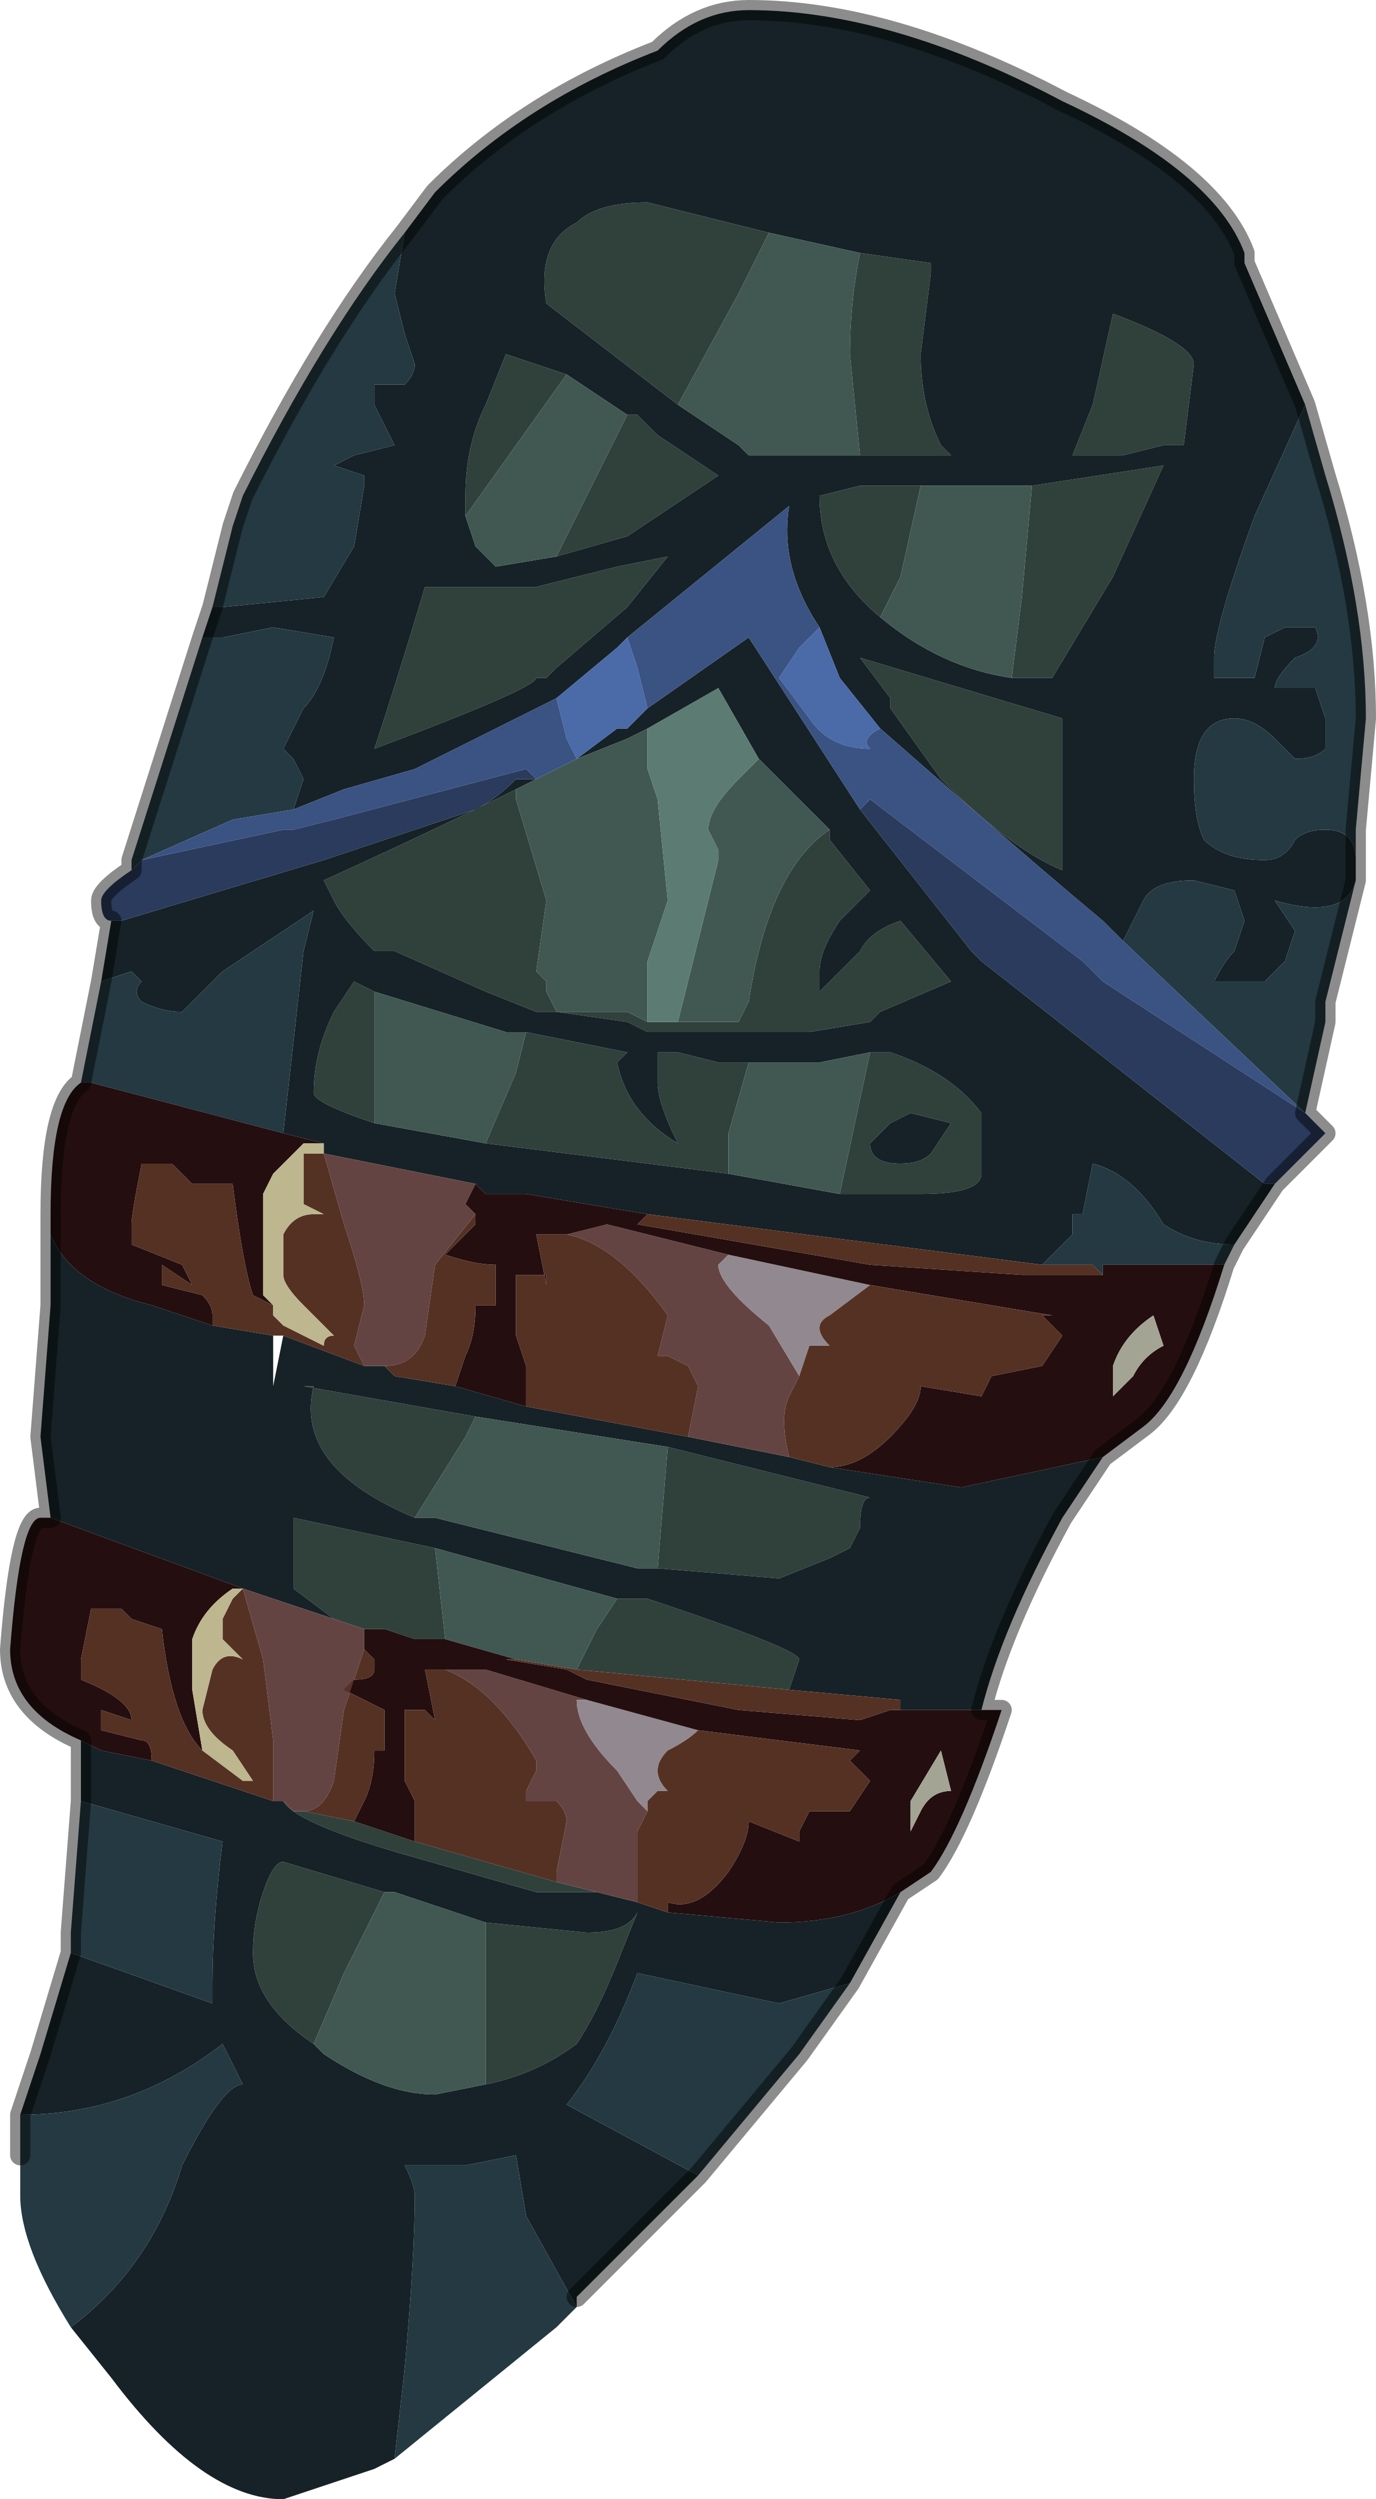 <?xml version="1.0" encoding="UTF-8" standalone="no"?>
<svg xmlns:xlink="http://www.w3.org/1999/xlink" height="12.35px" width="6.8px" xmlns="http://www.w3.org/2000/svg">
  <g transform="matrix(1.0, 0.0, 0.0, 1.0, 3.2, 6.4)">
    <path d="M1.05 -5.15 L1.4 -5.1 1.4 -5.05 1.35 -4.65 Q1.35 -4.4 1.45 -4.2 L1.5 -4.15 1.05 -4.15 1.0 -4.65 Q1.0 -4.9 1.05 -5.15 M0.15 -4.4 L-0.5 -4.9 Q-0.55 -5.2 -0.35 -5.3 -0.25 -5.4 0.0 -5.4 L0.6 -5.25 0.45 -4.95 0.15 -4.4 M2.55 -4.2 L2.35 -4.15 2.1 -4.15 2.2 -4.4 2.3 -4.85 Q2.7 -4.7 2.7 -4.6 L2.65 -4.2 2.55 -4.2 M1.9 -4.0 L2.55 -4.1 2.3 -3.55 2.0 -3.05 1.8 -3.05 1.85 -3.45 1.9 -4.0 M1.15 -3.35 Q0.85 -3.6 0.85 -3.95 L0.85 -3.95 1.05 -4.0 1.35 -4.0 1.25 -3.55 1.15 -3.35 M-0.1 -4.35 L-0.05 -4.35 0.05 -4.25 0.35 -4.05 -0.1 -3.75 -0.45 -3.65 -0.1 -4.35 M-0.9 -3.85 L-0.9 -3.95 Q-0.9 -4.2 -0.8 -4.4 L-0.7 -4.65 -0.4 -4.55 -0.9 -3.85 M0.0 -1.35 L0.15 -1.35 0.3 -1.35 0.45 -1.35 0.5 -1.45 Q0.6 -2.1 0.9 -2.3 L0.9 -2.25 1.1 -2.0 0.95 -1.85 Q0.85 -1.7 0.85 -1.6 L0.85 -1.5 1.05 -1.7 Q1.1 -1.8 1.25 -1.85 L1.5 -1.55 1.15 -1.4 1.1 -1.35 0.8 -1.3 0.55 -1.3 0.4 -1.3 0.2 -1.3 0.1 -1.3 0.0 -1.3 -0.1 -1.35 -0.45 -1.4 -0.55 -1.4 -0.8 -1.5 -1.25 -1.7 -1.35 -1.7 Q-1.5 -1.85 -1.55 -1.95 L-1.6 -2.05 Q-1.05 -2.3 -0.65 -2.5 L-0.65 -2.45 -0.5 -1.95 -0.55 -1.6 -0.5 -1.55 -0.5 -1.5 -0.45 -1.4 -0.1 -1.4 0.0 -1.35 M-0.35 -2.65 L-0.55 -2.55 -0.55 -2.55 -0.35 -2.65 -0.35 -2.65 M1.45 -2.55 L1.2 -2.9 1.2 -2.95 1.05 -3.15 2.05 -2.85 Q2.05 -2.5 2.05 -2.1 1.8 -2.2 1.45 -2.55 M0.5 -1.15 L0.4 -0.8 0.4 -0.6 -0.8 -0.75 -0.65 -1.1 -0.6 -1.3 -0.1 -1.2 -0.15 -1.15 Q-0.1 -0.9 0.15 -0.75 0.05 -0.95 0.05 -1.05 L0.05 -1.2 0.15 -1.2 0.35 -1.15 0.5 -1.15 M0.95 -0.5 L1.1 -1.2 1.2 -1.2 Q1.5 -1.1 1.65 -0.9 L1.65 -0.6 Q1.65 -0.5 1.35 -0.5 L0.95 -0.5 M0.0 -1.2 L0.0 -1.2 0.0 -1.2 M1.1 -0.75 Q1.1 -0.65 1.25 -0.65 1.35 -0.65 1.4 -0.7 L1.5 -0.85 1.3 -0.9 1.2 -0.85 1.1 -0.75 M-1.35 -2.7 L-1.35 -2.7 Q-1.25 -3.0 -1.1 -3.5 L-0.55 -3.5 -0.55 -3.5 -0.15 -3.6 0.1 -3.65 -0.1 -3.4 -0.45 -3.1 -0.5 -3.05 -0.55 -3.05 Q-0.55 -3.0 -1.35 -2.7 M-1.35 -1.5 L-1.35 -0.85 Q-1.65 -0.95 -1.65 -1.0 -1.65 -1.2 -1.55 -1.4 L-1.45 -1.55 -1.35 -1.5 M-0.85 0.6 L-0.9 0.7 -1.15 1.1 Q-1.75 0.85 -1.65 0.45 L-1.7 0.45 -0.85 0.6 M0.05 1.35 L0.1 0.75 1.1 1.0 Q1.05 1.0 1.05 1.15 L1.0 1.25 0.9 1.3 0.65 1.4 0.05 1.35 M-1.45 2.6 L-1.15 2.7 -0.45 2.9 -0.25 2.95 -0.55 2.95 -1.25 2.75 -1.25 2.75 Q-1.75 2.6 -1.8 2.5 L-1.75 2.55 -1.7 2.55 -1.45 2.6 M-1.0 1.7 L-1.15 1.7 -1.3 1.65 -1.4 1.65 -1.55 1.6 -1.75 1.45 -1.75 1.1 -1.05 1.25 -1.0 1.7 M-0.15 1.5 L-0.05 1.5 0.0 1.5 Q0.75 1.75 0.75 1.8 L0.7 1.95 -0.35 1.85 -0.25 1.65 -0.15 1.5 M-0.8 3.9 L-0.8 3.1 -0.3 3.15 Q-0.1 3.15 -0.05 3.05 L-0.15 3.3 Q-0.25 3.55 -0.35 3.7 -0.55 3.85 -0.8 3.9 M-1.3 2.95 L-1.5 3.35 -1.65 3.7 Q-1.95 3.5 -1.95 3.25 -1.95 3.1 -1.9 2.95 -1.85 2.8 -1.8 2.8 L-1.3 2.95" fill="#30413c" fill-rule="evenodd" stroke="none"/>
    <path d="M-1.2 -5.25 L-1.05 -5.45 Q-0.6 -5.9 0.05 -6.15 0.25 -6.35 0.5 -6.35 1.2 -6.35 2.05 -5.9 2.8 -5.55 2.95 -5.15 L2.95 -5.1 3.25 -4.4 3.0 -3.85 Q2.8 -3.3 2.8 -3.15 L2.8 -3.05 3.0 -3.05 3.05 -3.25 3.15 -3.3 3.3 -3.3 Q3.35 -3.2 3.2 -3.15 3.1 -3.05 3.1 -3.0 L3.3 -3.0 3.35 -2.85 3.35 -2.7 Q3.3 -2.65 3.2 -2.65 L3.1 -2.75 Q3.0 -2.85 2.9 -2.85 2.7 -2.85 2.7 -2.55 2.7 -2.35 2.75 -2.25 2.85 -2.15 3.05 -2.15 3.15 -2.15 3.2 -2.25 3.25 -2.3 3.35 -2.3 3.5 -2.3 3.5 -2.15 L3.5 -2.05 3.5 -2.05 Q3.45 -1.85 3.1 -1.95 L3.2 -1.8 3.15 -1.65 3.05 -1.55 2.8 -1.55 Q2.85 -1.65 2.9 -1.7 L2.95 -1.85 2.9 -2.0 2.7 -2.05 Q2.5 -2.05 2.45 -1.95 L2.35 -1.75 2.25 -1.85 Q1.95 -2.1 1.55 -2.45 L1.15 -2.8 0.95 -3.05 0.85 -3.3 Q0.65 -3.6 0.7 -3.9 L-0.1 -3.25 -0.15 -3.2 -0.45 -2.95 -1.15 -2.6 -1.5 -2.5 -1.75 -2.4 -1.7 -2.55 -1.75 -2.65 -1.8 -2.7 -1.7 -2.9 Q-1.6 -3.0 -1.55 -3.25 L-1.85 -3.3 -2.1 -3.25 -2.2 -3.25 -2.15 -3.4 -2.1 -3.4 -1.6 -3.45 -1.45 -3.7 -1.4 -4.0 -1.4 -4.05 -1.55 -4.1 -1.45 -4.15 -1.25 -4.2 -1.3 -4.3 -1.35 -4.4 -1.35 -4.5 -1.2 -4.5 Q-1.15 -4.55 -1.15 -4.6 L-1.2 -4.75 -1.25 -4.95 -1.2 -5.25 M3.1 -0.55 L2.9 -0.25 Q2.7 -0.25 2.55 -0.35 2.4 -0.6 2.2 -0.65 L2.15 -0.4 2.1 -0.4 2.1 -0.3 1.95 -0.15 0.0 -0.4 -0.6 -0.5 -0.8 -0.5 -0.85 -0.55 -1.6 -0.7 -1.6 -0.75 -1.8 -0.8 -1.7 -1.7 -1.65 -1.9 -2.1 -1.6 -2.3 -1.4 Q-2.4 -1.4 -2.5 -1.45 -2.55 -1.5 -2.5 -1.55 L-2.5 -1.55 -2.55 -1.6 -2.7 -1.55 -2.65 -1.85 -2.6 -1.85 -1.6 -2.15 -0.85 -2.4 Q-0.75 -2.45 -0.65 -2.55 L-0.55 -2.55 -0.65 -2.5 Q-1.05 -2.3 -1.6 -2.05 L-1.55 -1.95 Q-1.5 -1.85 -1.35 -1.7 L-1.25 -1.7 -0.8 -1.5 -0.55 -1.4 -0.45 -1.4 -0.1 -1.35 0.0 -1.3 0.1 -1.3 0.2 -1.3 0.4 -1.3 0.55 -1.3 0.8 -1.3 1.1 -1.35 1.15 -1.4 1.5 -1.55 1.25 -1.85 Q1.1 -1.8 1.05 -1.7 L0.85 -1.5 0.85 -1.6 Q0.85 -1.7 0.95 -1.85 L1.1 -2.0 0.9 -2.25 0.9 -2.3 0.55 -2.65 0.35 -3.0 0.0 -2.8 -0.1 -2.75 -0.35 -2.65 -0.15 -2.8 -0.1 -2.8 0.0 -2.9 0.5 -3.25 1.05 -2.4 1.6 -1.7 1.65 -1.65 3.05 -0.55 3.1 -0.55 M2.25 0.8 L2.05 1.1 Q1.75 1.65 1.65 2.05 L1.25 2.05 1.25 2.0 0.7 1.95 0.75 1.8 Q0.75 1.75 0.0 1.5 L-0.05 1.5 -0.15 1.5 -0.15 1.5 -1.05 1.25 -1.75 1.1 -1.75 1.45 -1.55 1.6 -2.0 1.45 -2.0 1.45 -2.95 1.1 -3.0 0.7 -2.95 0.05 -2.95 -0.3 Q-2.85 -0.05 -2.45 0.05 L-2.15 0.15 -1.85 0.2 -1.85 0.45 -1.8 0.2 -1.4 0.35 -1.3 0.35 -1.25 0.4 -0.95 0.45 -0.6 0.55 0.2 0.7 0.7 0.8 0.9 0.85 1.55 0.95 2.25 0.8 M1.25 2.95 L1.0 3.4 0.65 3.5 -0.05 3.35 Q-0.2 3.75 -0.4 4.0 L0.25 4.35 -0.3 4.9 -0.35 4.95 -0.35 5.0 -0.6 4.55 -0.65 4.25 -0.9 4.3 -1.2 4.3 Q-1.15 4.4 -1.15 4.45 -1.15 4.75 -1.2 5.3 L-1.25 5.75 -1.35 5.8 -1.8 5.95 Q-2.2 5.95 -2.65 5.35 L-2.85 5.1 Q-2.45 4.8 -2.3 4.3 -2.1 3.9 -2.0 3.9 L-2.0 3.9 -2.1 3.7 Q-2.55 4.05 -3.1 4.05 L-3.0 3.75 -2.85 3.25 -2.85 3.25 -2.15 3.5 -2.15 3.4 Q-2.15 3.1 -2.1 2.7 L-2.8 2.5 -2.8 2.2 -2.7 2.25 -2.45 2.3 -1.85 2.5 -1.8 2.5 Q-1.75 2.6 -1.25 2.75 L-1.25 2.75 -0.55 2.95 -0.25 2.95 -0.05 3.0 -0.05 3.0 0.1 3.05 0.65 3.1 Q1.0 3.1 1.25 2.95 M1.05 -4.15 L1.5 -4.15 1.45 -4.2 Q1.35 -4.4 1.35 -4.65 L1.4 -5.05 1.4 -5.1 1.05 -5.15 0.6 -5.25 0.0 -5.4 Q-0.25 -5.4 -0.35 -5.3 -0.55 -5.2 -0.5 -4.9 L0.15 -4.4 0.45 -4.2 0.5 -4.15 1.05 -4.15 M2.55 -4.2 L2.65 -4.2 2.7 -4.6 Q2.7 -4.7 2.3 -4.85 L2.2 -4.4 2.1 -4.15 2.35 -4.15 2.55 -4.2 M1.8 -3.05 L2.0 -3.05 2.3 -3.55 2.55 -4.1 1.9 -4.0 1.7 -4.0 1.35 -4.0 1.05 -4.0 0.85 -3.95 0.85 -3.95 Q0.85 -3.6 1.15 -3.35 1.45 -3.1 1.8 -3.05 M-0.45 -3.65 L-0.1 -3.75 0.35 -4.05 0.05 -4.25 -0.05 -4.35 -0.1 -4.35 -0.4 -4.55 -0.7 -4.65 -0.8 -4.4 Q-0.9 -4.2 -0.9 -3.95 L-0.9 -3.85 -0.85 -3.7 -0.75 -3.6 -0.45 -3.65 M1.45 -2.55 Q1.8 -2.2 2.05 -2.1 2.05 -2.5 2.05 -2.85 L1.05 -3.15 1.2 -2.95 1.2 -2.9 1.45 -2.55 M1.1 -1.2 L0.85 -1.15 0.5 -1.15 0.35 -1.15 0.15 -1.2 0.05 -1.2 0.05 -1.05 Q0.05 -0.95 0.15 -0.75 -0.1 -0.9 -0.15 -1.15 L-0.1 -1.2 -0.6 -1.3 -0.7 -1.3 -1.35 -1.5 -1.45 -1.55 -1.55 -1.4 Q-1.65 -1.2 -1.65 -1.0 -1.65 -0.95 -1.35 -0.85 L-0.8 -0.75 0.4 -0.6 0.95 -0.5 1.35 -0.5 Q1.65 -0.5 1.65 -0.6 L1.65 -0.9 Q1.5 -1.1 1.2 -1.2 L1.1 -1.2 M0.0 -1.2 L0.0 -1.2 0.0 -1.2 M1.1 -0.75 L1.2 -0.85 1.3 -0.9 1.5 -0.85 1.4 -0.7 Q1.35 -0.65 1.25 -0.65 1.1 -0.65 1.1 -0.75 M-1.35 -2.7 Q-0.55 -3.0 -0.55 -3.05 L-0.5 -3.05 -0.45 -3.1 -0.1 -3.4 0.1 -3.65 -0.15 -3.6 -0.55 -3.5 -0.55 -3.5 -1.1 -3.5 Q-1.25 -3.0 -1.35 -2.7 L-1.35 -2.7 M-0.55 -2.55 L-0.55 -2.55 M-0.35 -2.65 L-0.35 -2.65 M-1.15 1.1 L-1.05 1.1 -0.05 1.35 0.05 1.35 0.65 1.4 0.9 1.3 1.0 1.25 1.05 1.15 Q1.05 1.0 1.1 1.0 L0.1 0.75 -0.85 0.6 -1.7 0.45 -1.65 0.45 Q-1.75 0.85 -1.15 1.1 M1.2 2.05 L1.25 2.05 1.2 2.05 M-0.8 3.9 Q-0.55 3.85 -0.35 3.7 -0.25 3.55 -0.15 3.3 L-0.05 3.05 Q-0.1 3.15 -0.3 3.15 L-0.8 3.1 -1.25 2.95 -1.3 2.95 -1.8 2.8 Q-1.85 2.8 -1.9 2.95 -1.95 3.1 -1.95 3.25 -1.95 3.5 -1.65 3.7 L-1.6 3.75 Q-1.3 3.95 -1.05 3.95 L-0.8 3.9" fill="#162227" fill-rule="evenodd" stroke="none"/>
    <path d="M1.05 -5.15 Q1.0 -4.9 1.0 -4.65 L1.05 -4.15 0.5 -4.15 0.45 -4.2 0.15 -4.4 0.45 -4.95 0.6 -5.25 1.05 -5.15 M1.9 -4.0 L1.85 -3.45 1.8 -3.05 Q1.45 -3.1 1.15 -3.35 L1.25 -3.55 1.35 -4.0 1.7 -4.0 1.9 -4.0 M-0.1 -4.35 L-0.45 -3.65 -0.75 -3.6 -0.85 -3.7 -0.9 -3.85 -0.4 -4.55 -0.1 -4.35 M0.0 -2.8 L0.0 -2.6 0.05 -2.45 0.1 -1.95 0.0 -1.65 0.0 -1.35 -0.1 -1.4 -0.45 -1.4 -0.5 -1.5 -0.5 -1.55 -0.55 -1.6 -0.5 -1.95 -0.65 -2.45 -0.65 -2.5 -0.55 -2.55 -0.35 -2.65 -0.1 -2.75 0.0 -2.8 M0.15 -1.35 L0.25 -1.75 0.35 -2.15 0.35 -2.2 0.3 -2.3 Q0.3 -2.4 0.45 -2.55 L0.55 -2.65 0.9 -2.3 Q0.6 -2.1 0.5 -1.45 L0.45 -1.35 0.3 -1.35 0.15 -1.35 M0.5 -1.15 L0.85 -1.15 1.1 -1.2 0.95 -0.5 0.4 -0.6 0.4 -0.8 0.5 -1.15 M-0.6 -1.3 L-0.65 -1.1 -0.8 -0.75 -1.35 -0.85 -1.35 -1.5 -0.7 -1.3 -0.6 -1.3 M-1.15 1.1 L-0.9 0.7 -0.85 0.6 0.1 0.75 0.05 1.35 -0.05 1.35 -1.05 1.1 -1.15 1.1 M-1.05 1.25 L-0.15 1.5 -0.15 1.5 -0.25 1.65 -0.35 1.85 -0.65 1.8 -1.0 1.7 -1.05 1.25 M-0.8 3.1 L-0.8 3.9 -1.05 3.95 Q-1.3 3.95 -1.6 3.75 L-1.65 3.7 -1.5 3.35 -1.3 2.95 -1.25 2.95 -0.8 3.1" fill="#415852" fill-rule="evenodd" stroke="none"/>
    <path d="M3.25 -4.4 L3.35 -4.05 Q3.55 -3.4 3.55 -2.85 L3.5 -2.3 3.5 -2.05 3.35 -1.45 3.35 -1.35 3.25 -0.9 2.35 -1.75 2.45 -1.95 Q2.5 -2.05 2.7 -2.05 L2.9 -2.0 2.95 -1.85 2.9 -1.7 Q2.85 -1.65 2.8 -1.55 L3.05 -1.55 3.15 -1.65 3.2 -1.8 3.1 -1.95 Q3.45 -1.85 3.5 -2.05 L3.5 -2.15 Q3.5 -2.3 3.35 -2.3 3.25 -2.3 3.2 -2.25 3.15 -2.15 3.05 -2.15 2.85 -2.15 2.75 -2.25 2.7 -2.35 2.7 -2.55 2.7 -2.85 2.9 -2.85 3.0 -2.85 3.1 -2.75 L3.2 -2.65 Q3.3 -2.65 3.35 -2.7 L3.35 -2.85 3.3 -3.0 3.1 -3.0 Q3.1 -3.05 3.2 -3.15 3.35 -3.2 3.3 -3.3 L3.15 -3.3 3.05 -3.25 3.0 -3.05 2.8 -3.05 2.8 -3.15 Q2.8 -3.3 3.0 -3.85 L3.25 -4.4 M2.9 -0.25 L2.85 -0.15 2.25 -0.15 2.25 -0.1 2.2 -0.15 2.25 -0.15 2.25 -0.15 1.95 -0.15 2.1 -0.3 2.1 -0.4 2.15 -0.4 2.2 -0.65 Q2.4 -0.6 2.55 -0.35 2.7 -0.25 2.9 -0.25 M1.0 3.4 L0.75 3.75 0.25 4.35 -0.4 4.0 Q-0.2 3.75 -0.05 3.35 L0.65 3.5 1.0 3.4 M-0.35 5.0 L-0.45 5.1 -1.25 5.75 -1.2 5.3 Q-1.15 4.75 -1.15 4.45 -1.15 4.4 -1.2 4.3 L-0.9 4.3 -0.65 4.25 -0.6 4.55 -0.35 5.0 M-2.85 5.1 Q-3.1 4.7 -3.1 4.45 L-3.1 4.25 -3.1 4.05 Q-2.55 4.05 -2.1 3.7 L-2.0 3.9 -2.0 3.9 Q-2.1 3.9 -2.3 4.3 -2.45 4.8 -2.85 5.1 M-2.85 3.25 L-2.85 3.15 -2.8 2.5 -2.1 2.7 Q-2.15 3.1 -2.15 3.4 L-2.15 3.5 -2.85 3.25 -2.85 3.25 M-2.8 -1.05 L-2.7 -1.55 -2.55 -1.6 -2.5 -1.55 -2.5 -1.55 Q-2.55 -1.5 -2.5 -1.45 -2.4 -1.4 -2.3 -1.4 L-2.1 -1.6 -1.65 -1.9 -1.7 -1.7 -1.8 -0.8 -2.75 -1.05 -2.8 -1.05 M-2.55 -2.1 L-2.55 -2.15 -2.2 -3.25 -2.1 -3.25 -1.85 -3.3 -1.55 -3.25 Q-1.6 -3.0 -1.7 -2.9 L-1.8 -2.7 -1.75 -2.65 -1.7 -2.55 -1.75 -2.4 -2.05 -2.35 -2.5 -2.15 -2.55 -2.1 M-2.15 -3.4 L-2.05 -3.8 -2.0 -3.95 Q-1.6 -4.75 -1.2 -5.25 L-1.25 -4.95 -1.2 -4.75 -1.15 -4.6 Q-1.15 -4.55 -1.2 -4.5 L-1.35 -4.5 -1.35 -4.4 -1.3 -4.3 -1.25 -4.2 -1.45 -4.15 -1.55 -4.1 -1.4 -4.05 -1.4 -4.0 -1.45 -3.7 -1.6 -3.45 -2.1 -3.4 -2.15 -3.4" fill="#243941" fill-rule="evenodd" stroke="none"/>
    <path d="M1.15 -2.8 Q1.05 -2.75 1.1 -2.7 0.9 -2.7 0.8 -2.85 L0.65 -3.05 0.75 -3.2 0.85 -3.3 0.95 -3.05 1.15 -2.8 M-0.1 -3.25 L-0.05 -3.1 0.0 -2.9 -0.1 -2.8 -0.15 -2.8 -0.35 -2.65 -0.4 -2.75 -0.45 -2.95 -0.15 -3.2 -0.1 -3.25" fill="#4b6aa8" fill-rule="evenodd" stroke="none"/>
    <path d="M3.25 -0.9 L3.3 -0.85 3.35 -0.8 3.25 -0.9 2.25 -1.55 2.2 -1.6 2.15 -1.65 1.1 -2.45 1.05 -2.4 0.5 -3.25 0.0 -2.9 -0.05 -3.1 -0.1 -3.25 0.7 -3.9 Q0.65 -3.6 0.85 -3.3 L0.75 -3.2 0.65 -3.05 0.8 -2.85 Q0.9 -2.7 1.1 -2.7 1.05 -2.75 1.15 -2.8 L1.55 -2.45 Q1.95 -2.1 2.25 -1.85 L2.35 -1.75 3.25 -0.9 M-1.75 -2.4 L-1.5 -2.5 -1.15 -2.6 -0.45 -2.95 -0.4 -2.75 -0.35 -2.65 -0.55 -2.55 -0.6 -2.6 -1.55 -2.35 -1.75 -2.3 -1.8 -2.3 -2.5 -2.15 -2.05 -2.35 -1.75 -2.4" fill="#3b5383" fill-rule="evenodd" stroke="none"/>
    <path d="M0.0 -1.35 L0.0 -1.65 0.1 -1.95 0.05 -2.45 0.0 -2.6 0.0 -2.8 0.35 -3.0 0.55 -2.65 0.45 -2.55 Q0.3 -2.4 0.3 -2.3 L0.35 -2.2 0.35 -2.15 0.25 -1.75 0.15 -1.35 0.0 -1.35" fill="#5b7b73" fill-rule="evenodd" stroke="none"/>
    <path d="M3.35 -0.8 L3.25 -0.7 3.1 -0.55 3.05 -0.55 1.65 -1.65 1.6 -1.7 1.05 -2.4 1.1 -2.45 2.15 -1.65 2.2 -1.6 2.25 -1.55 3.25 -0.9 3.35 -0.8 M-2.65 -1.85 Q-2.7 -1.85 -2.7 -1.95 -2.7 -2.0 -2.55 -2.1 L-2.5 -2.15 -1.8 -2.3 -1.75 -2.3 -1.55 -2.35 -0.6 -2.6 -0.55 -2.55 -0.65 -2.55 Q-0.75 -2.45 -0.85 -2.4 L-1.6 -2.15 -2.6 -1.85 -2.65 -1.85" fill="#2a3b5d" fill-rule="evenodd" stroke="none"/>
    <path d="M0.4 -0.2 L0.35 -0.15 Q0.35 -0.05 0.6 0.15 L0.75 0.4 0.7 0.5 Q0.65 0.6 0.7 0.8 L0.2 0.7 0.25 0.45 0.2 0.35 0.1 0.3 0.05 0.3 0.1 0.1 Q-0.15 -0.25 -0.4 -0.3 L-0.2 -0.35 0.4 -0.2 M-0.85 -0.55 L-0.9 -0.45 -0.85 -0.4 -1.05 -0.15 -1.1 0.2 Q-1.15 0.35 -1.3 0.35 L-1.3 0.35 -1.4 0.35 -1.45 0.25 -1.4 0.05 Q-1.4 -0.05 -1.5 -0.35 L-1.6 -0.7 -0.85 -0.55 M-1.6 -0.7 L-1.6 -0.7 M-1.0 1.85 L-0.85 1.85 -0.8 1.85 -0.3 2.0 -0.35 2.0 Q-0.35 2.15 -0.15 2.35 L-0.05 2.5 0.0 2.55 -0.05 2.65 -0.05 3.0 -0.25 2.95 -0.45 2.9 -0.45 2.85 -0.4 2.6 Q-0.4 2.55 -0.45 2.5 L-0.6 2.5 -0.6 2.45 -0.55 2.35 -0.55 2.3 Q-0.75 1.95 -1.0 1.85 M-1.4 1.65 L-1.4 1.75 -1.4 1.75 -1.5 2.05 -1.5 2.05 -1.55 2.4 Q-1.6 2.55 -1.7 2.55 L-1.75 2.55 -1.8 2.5 -1.85 2.5 -1.85 2.2 -1.9 1.8 -2.0 1.45 -1.55 1.6 -1.4 1.65 M-2.0 1.45 L-2.0 1.45" fill="#644442" fill-rule="evenodd" stroke="none"/>
    <path d="M0.75 0.4 L0.6 0.15 Q0.35 -0.05 0.35 -0.15 L0.4 -0.2 1.1 -0.05 0.9 0.1 Q0.8 0.15 0.9 0.25 L0.8 0.25 0.75 0.4 M-0.3 2.0 L0.25 2.15 Q0.2 2.2 0.1 2.25 0.0 2.35 0.1 2.45 L0.05 2.45 0.0 2.5 0.0 2.55 -0.05 2.5 -0.15 2.35 Q-0.35 2.15 -0.35 2.0 L-0.3 2.0" fill="#928990" fill-rule="evenodd" stroke="none"/>
    <path d="M2.85 -0.15 Q2.65 0.5 2.45 0.65 L2.25 0.8 1.55 0.95 0.9 0.85 Q1.05 0.85 1.2 0.7 1.35 0.55 1.35 0.45 L1.65 0.5 1.7 0.4 1.95 0.35 2.05 0.2 1.95 0.1 2.0 0.1 1.1 -0.05 0.4 -0.2 -0.2 -0.35 -0.4 -0.3 -0.55 -0.3 -0.5 -0.05 -0.5 -0.1 -0.65 -0.1 -0.65 0.2 -0.6 0.35 -0.6 0.55 -0.95 0.45 -0.95 0.45 -0.9 0.3 Q-0.85 0.2 -0.85 0.05 L-0.75 0.05 -0.75 -0.15 Q-0.85 -0.15 -1.0 -0.2 L-0.95 -0.25 -0.85 -0.35 -0.85 -0.4 -0.9 -0.45 -0.85 -0.55 -0.8 -0.5 -0.6 -0.5 0.0 -0.4 -0.05 -0.35 1.1 -0.15 1.85 -0.1 2.0 -0.1 2.25 -0.1 2.25 -0.1 2.25 -0.15 2.85 -0.15 M1.65 2.05 L1.75 2.05 Q1.55 2.65 1.4 2.85 L1.25 2.95 Q1.0 3.1 0.65 3.1 L0.1 3.05 0.1 3.0 Q0.25 3.05 0.4 2.85 0.5 2.7 0.5 2.6 L0.75 2.7 0.75 2.65 0.8 2.55 1.0 2.55 1.1 2.4 1.0 2.3 1.05 2.25 0.25 2.15 -0.3 2.0 -0.8 1.85 -0.85 1.85 -1.0 1.85 -1.1 1.85 -1.05 2.1 -1.1 2.05 -1.2 2.05 -1.2 2.15 -1.2 2.4 -1.15 2.5 -1.15 2.7 -1.45 2.6 -1.45 2.6 -1.4 2.5 Q-1.35 2.4 -1.35 2.25 L-1.3 2.25 -1.3 2.05 -1.5 1.95 -1.45 1.9 Q-1.35 1.9 -1.35 1.85 L-1.35 1.8 -1.4 1.75 -1.4 1.75 -1.4 1.65 -1.3 1.65 -1.15 1.7 -1.0 1.7 -0.65 1.8 -0.7 1.8 -0.4 1.85 -0.3 1.9 0.45 2.05 1.05 2.1 1.2 2.05 1.25 2.05 1.65 2.05 M-2.8 2.2 Q-3.15 2.05 -3.15 1.75 -3.1 1.1 -3.0 1.1 L-2.95 1.1 -2.0 1.45 -2.05 1.45 Q-2.2 1.55 -2.25 1.7 L-2.25 1.95 -2.2 2.25 Q-2.35 2.1 -2.4 1.65 L-2.55 1.6 -2.6 1.55 -2.75 1.55 -2.8 1.8 -2.8 1.9 Q-2.55 2.0 -2.55 2.1 L-2.7 2.05 -2.7 2.15 -2.5 2.2 Q-2.45 2.2 -2.45 2.3 L-2.45 2.3 -2.7 2.25 -2.8 2.2 M-2.95 -0.3 L-2.95 -0.4 Q-2.95 -0.95 -2.8 -1.05 L-2.75 -1.05 -1.8 -0.8 -1.6 -0.75 -1.7 -0.75 -1.85 -0.6 -1.9 -0.5 -1.9 0.0 -1.85 0.05 -1.95 0.0 Q-2.0 -0.15 -2.05 -0.55 L-2.25 -0.55 -2.35 -0.65 -2.5 -0.65 Q-2.55 -0.4 -2.55 -0.35 L-2.55 -0.25 -2.3 -0.15 -2.25 -0.05 -2.4 -0.15 -2.4 -0.05 -2.2 0.0 Q-2.15 0.05 -2.15 0.1 L-2.15 0.15 -2.45 0.05 Q-2.85 -0.05 -2.95 -0.3 M2.3 0.5 L2.4 0.4 Q2.45 0.3 2.55 0.25 L2.5 0.1 Q2.35 0.2 2.3 0.35 L2.3 0.5 M1.45 2.25 L1.3 2.5 1.3 2.65 1.35 2.55 Q1.4 2.45 1.5 2.45 L1.45 2.25" fill="#240e0f" fill-rule="evenodd" stroke="none"/>
    <path d="M-0.4 -0.3 Q-0.15 -0.25 0.1 0.1 L0.05 0.3 0.1 0.3 0.2 0.35 0.25 0.45 0.2 0.7 -0.6 0.55 -0.6 0.35 -0.65 0.2 -0.65 -0.1 -0.5 -0.1 -0.5 -0.05 -0.55 -0.3 -0.4 -0.3 M0.7 0.8 Q0.65 0.6 0.7 0.5 L0.75 0.4 0.8 0.25 0.9 0.25 Q0.8 0.15 0.9 0.1 L1.1 -0.05 2.0 0.1 1.95 0.1 2.05 0.2 1.95 0.35 1.7 0.4 1.65 0.5 1.35 0.45 Q1.35 0.55 1.2 0.7 1.05 0.85 0.9 0.85 L0.7 0.8 M2.25 -0.1 L2.25 -0.1 2.0 -0.1 1.85 -0.1 1.1 -0.15 -0.05 -0.35 0.0 -0.4 1.95 -0.15 2.25 -0.15 2.25 -0.15 2.2 -0.15 2.25 -0.1 M-0.85 -0.4 L-0.85 -0.35 -0.95 -0.25 -1.0 -0.2 Q-0.85 -0.15 -0.75 -0.15 L-0.75 0.05 -0.85 0.05 Q-0.85 0.2 -0.9 0.3 L-0.95 0.45 -0.95 0.45 -1.25 0.4 -1.3 0.35 -1.3 0.35 Q-1.15 0.35 -1.1 0.2 L-1.05 -0.15 -0.85 -0.4 M-2.15 0.15 L-2.15 0.1 Q-2.15 0.05 -2.2 0.0 L-2.4 -0.05 -2.4 -0.15 -2.25 -0.05 -2.3 -0.15 -2.55 -0.25 -2.55 -0.35 Q-2.55 -0.4 -2.5 -0.65 L-2.35 -0.65 -2.25 -0.55 -2.05 -0.55 Q-2.0 -0.15 -1.95 0.0 L-1.85 0.05 -1.85 0.1 -1.8 0.15 -1.6 0.25 Q-1.6 0.2 -1.55 0.2 L-1.7 0.05 Q-1.8 -0.05 -1.8 -0.1 L-1.8 -0.3 Q-1.75 -0.4 -1.65 -0.4 L-1.6 -0.4 -1.7 -0.45 -1.7 -0.55 -1.7 -0.7 -1.65 -0.7 -1.6 -0.7 -1.5 -0.35 Q-1.4 -0.05 -1.4 0.05 L-1.45 0.25 -1.4 0.35 -1.8 0.2 -1.85 0.2 -2.15 0.15 M-1.4 1.75 L-1.35 1.8 -1.35 1.85 Q-1.35 1.9 -1.45 1.9 L-1.5 1.95 -1.3 2.05 -1.3 2.25 -1.35 2.25 Q-1.35 2.4 -1.4 2.5 L-1.45 2.6 -1.45 2.6 -1.7 2.55 -1.75 2.55 -1.7 2.55 Q-1.6 2.55 -1.55 2.4 L-1.5 2.05 -1.5 2.05 -1.4 1.75 M-1.15 2.7 L-1.15 2.5 -1.2 2.4 -1.2 2.15 -1.2 2.05 -1.1 2.05 -1.05 2.1 -1.1 1.85 -1.0 1.85 Q-0.75 1.95 -0.55 2.3 L-0.55 2.35 -0.6 2.45 -0.6 2.5 -0.45 2.5 Q-0.4 2.55 -0.4 2.6 L-0.45 2.85 -0.45 2.9 -1.15 2.7 M0.25 2.15 L1.05 2.25 1.0 2.3 1.1 2.4 1.0 2.55 0.8 2.55 0.75 2.65 0.75 2.7 0.5 2.6 Q0.5 2.7 0.4 2.85 0.25 3.05 0.1 3.0 L0.1 3.05 -0.05 3.0 -0.05 3.0 -0.05 2.65 0.0 2.55 0.0 2.5 0.05 2.45 0.1 2.45 Q0.0 2.35 0.1 2.25 0.2 2.2 0.25 2.15 M-2.0 1.45 L-1.9 1.8 -1.85 2.2 -1.85 2.5 -2.45 2.3 -2.45 2.3 Q-2.45 2.2 -2.5 2.2 L-2.7 2.15 -2.7 2.05 -2.55 2.1 Q-2.55 2.0 -2.8 1.9 L-2.8 1.8 -2.75 1.55 -2.6 1.55 -2.55 1.6 -2.4 1.65 Q-2.35 2.1 -2.2 2.25 L-2.2 2.25 -2.0 2.4 -1.95 2.4 -2.05 2.25 Q-2.2 2.15 -2.2 2.05 L-2.15 1.85 Q-2.1 1.75 -2.0 1.8 L-2.0 1.8 -2.1 1.7 -2.1 1.6 -2.05 1.5 -2.0 1.45 -2.0 1.45 M0.7 1.95 L1.25 2.0 1.25 2.05 1.2 2.05 1.05 2.1 0.45 2.05 -0.3 1.9 -0.4 1.85 -0.7 1.8 -0.65 1.8 -0.35 1.85 0.7 1.95" fill="#553124" fill-rule="evenodd" stroke="none"/>
    <path d="M2.3 0.5 L2.3 0.35 Q2.35 0.2 2.5 0.1 L2.55 0.25 Q2.45 0.3 2.4 0.4 L2.3 0.5 M1.45 2.25 L1.5 2.45 Q1.4 2.45 1.35 2.55 L1.3 2.65 1.3 2.5 1.45 2.25" fill="#a4a494" fill-rule="evenodd" stroke="none"/>
    <path d="M-1.6 -0.7 L-1.65 -0.7 -1.7 -0.7 -1.7 -0.55 -1.7 -0.45 -1.6 -0.4 -1.65 -0.4 Q-1.75 -0.4 -1.8 -0.3 L-1.8 -0.1 Q-1.8 -0.05 -1.7 0.05 L-1.55 0.2 Q-1.6 0.2 -1.6 0.25 L-1.8 0.15 -1.85 0.1 -1.85 0.05 -1.9 0.0 -1.9 -0.5 -1.85 -0.6 -1.7 -0.75 -1.6 -0.75 -1.6 -0.7 -1.6 -0.7 M-2.0 1.45 L-2.0 1.45 -2.0 1.45 -2.05 1.5 -2.1 1.6 -2.1 1.7 -2.0 1.8 -2.0 1.8 Q-2.1 1.75 -2.15 1.85 L-2.2 2.05 Q-2.2 2.15 -2.05 2.25 L-1.95 2.4 -2.0 2.4 -2.2 2.25 -2.2 2.25 -2.25 1.95 -2.25 1.7 Q-2.2 1.55 -2.05 1.45 L-2.0 1.45 -2.0 1.45" fill="#bdb68f" fill-rule="evenodd" stroke="none"/>
    <path d="M-1.2 -5.25 L-1.05 -5.45 Q-0.6 -5.9 0.05 -6.15 0.25 -6.35 0.5 -6.35 1.2 -6.35 2.05 -5.9 2.8 -5.55 2.95 -5.15 L2.95 -5.1 3.25 -4.4 3.35 -4.05 Q3.55 -3.4 3.55 -2.85 L3.5 -2.3 3.5 -2.05 3.5 -2.05 3.35 -1.45 3.35 -1.35 3.25 -0.9 3.3 -0.85 3.35 -0.8 3.25 -0.7 3.1 -0.55 2.9 -0.25 2.85 -0.15 Q2.65 0.5 2.45 0.65 L2.25 0.8 2.05 1.1 Q1.75 1.65 1.65 2.05 L1.75 2.05 Q1.55 2.65 1.4 2.85 L1.25 2.95 1.0 3.4 0.75 3.75 0.25 4.35 -0.3 4.9 -0.35 4.95 M-3.1 4.25 L-3.1 4.05 -3.0 3.75 -2.85 3.25 -2.85 3.15 -2.8 2.5 -2.8 2.2 Q-3.15 2.05 -3.15 1.75 -3.1 1.1 -3.0 1.1 L-2.95 1.1 -3.0 0.7 -2.95 0.05 -2.95 -0.3 -2.95 -0.4 Q-2.95 -0.95 -2.8 -1.05 L-2.7 -1.55 -2.65 -1.85 Q-2.7 -1.85 -2.7 -1.95 -2.7 -2.0 -2.55 -2.1 L-2.55 -2.15 -2.2 -3.25 -2.15 -3.4 -2.05 -3.8 -2.0 -3.95 Q-1.6 -4.75 -1.2 -5.25" fill="none" stroke="#000000" stroke-linecap="round" stroke-linejoin="round" stroke-opacity="0.451" stroke-width="0.1"/>
  </g>
</svg>
